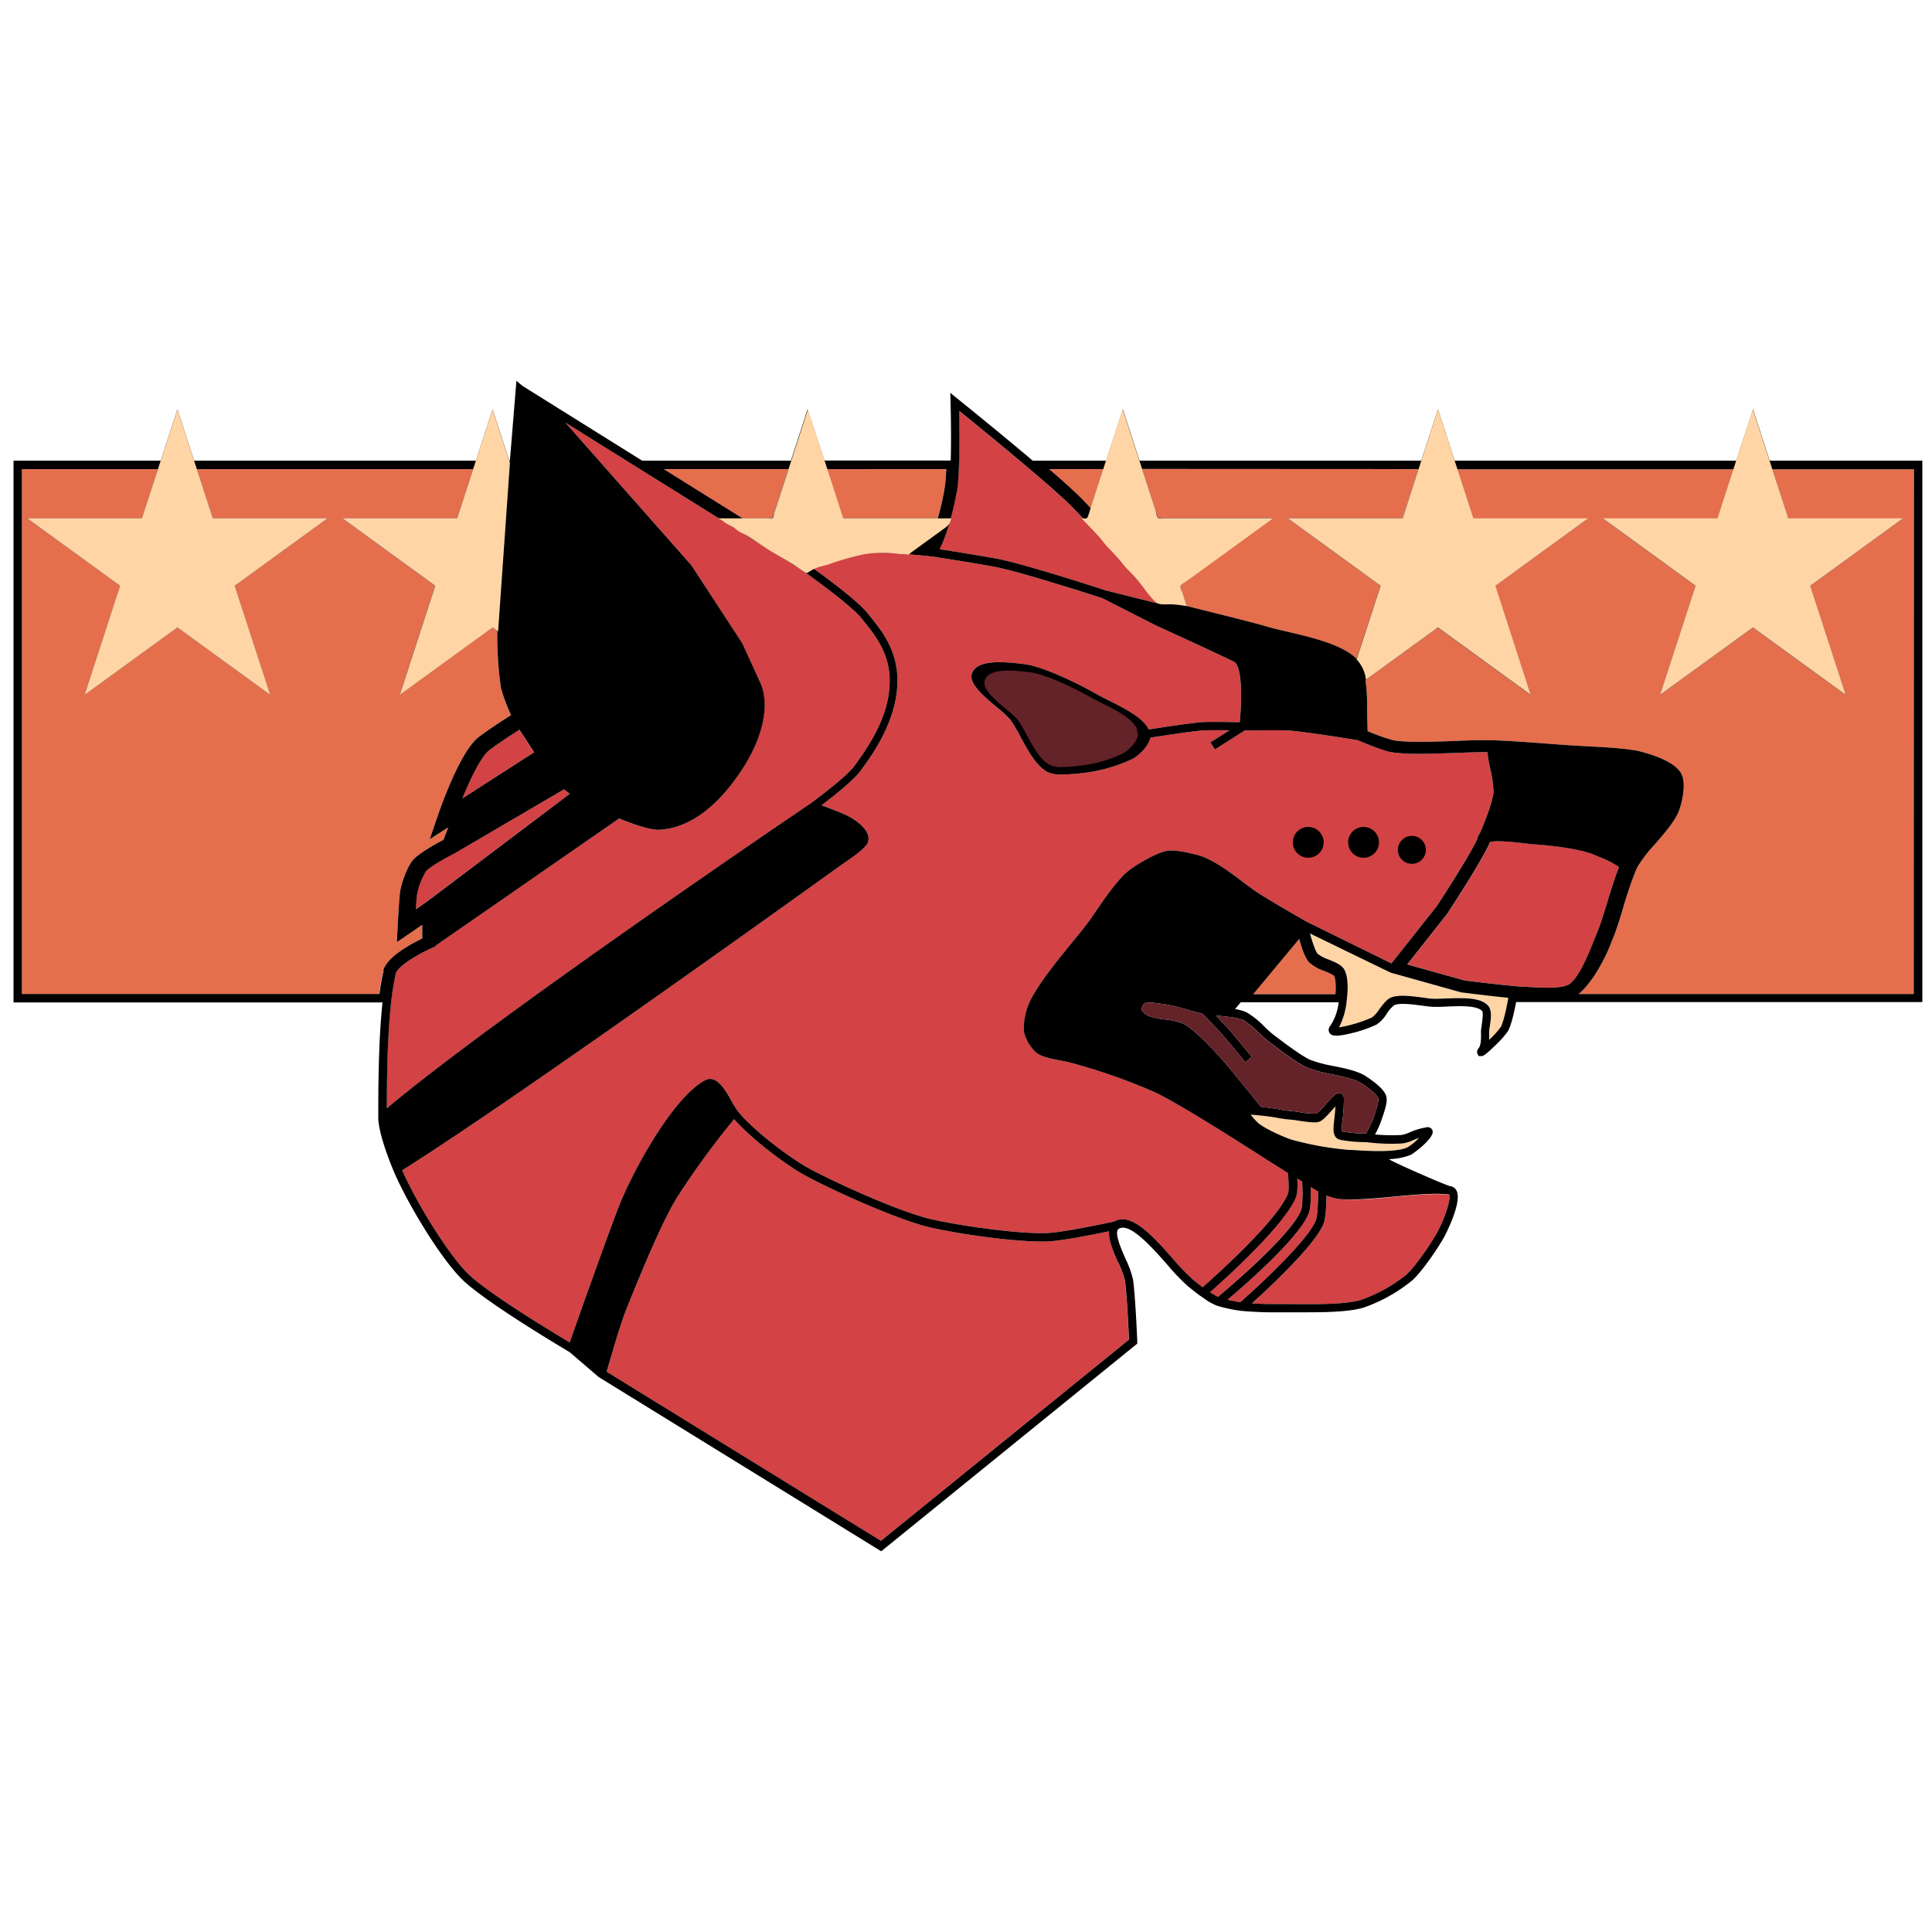 <svg xmlns="http://www.w3.org/2000/svg" viewBox="0 0 500 500"><defs><style>.cls-1{fill:#e56e4d;}.cls-2{fill:#d34244;}.cls-3{fill:#ffd5a5;}.cls-4{fill:#642229;}</style></defs><title>clan-wolf_COLOR</title><g id="n3"><path class="cls-1" d="M367.07,121.41l-4.14,12.75H333.25l24,17.44-6.15,18.93c-3.68-3.7-11.44-5.5-17.74-7-1.95-.45-3.79-.88-5.24-1.3-4.35-1.27-15.16-3.94-21-5.38l-1.72-5.29,24-17.44H299.72l-4.14-12.75Z"/><path class="cls-1" d="M285.52,121.41l-3.28,10.1c-1.22-1.31-2.32-2.45-3.22-3.32-1.61-1.58-4.15-3.85-7.54-6.78Z"/><path class="cls-1" d="M240.26,140.66l-1.2-.12,1.88-1.37C240.69,139.78,240.45,140.27,240.26,140.66Z"/><path class="cls-1" d="M244.86,121.41a43.15,43.15,0,0,1-.48,5.4c-.54,2.94-1.13,5.36-1.7,7.35H218.17L214,121.41Z"/><polygon class="cls-1" points="203.97 121.41 199.83 134.15 192.16 134.15 171.73 121.41 203.97 121.41"/><path class="cls-1" d="M5.67,257.25V121.41h35.2l-4.14,12.75H7.06l24,17.44L21.9,179.82l24-17.44,24,17.44L60.74,151.6l24-17.44H55.08l-4.14-12.75h71.49l-4.14,12.75H88.6l24,17.44-9.17,28.22,24-17.44,1.28.93a94.32,94.32,0,0,0,.93,14.68,44.45,44.45,0,0,0,2.63,7.09c-2,1.25-5.55,3.54-8.33,5.63-4.93,3.73-10.14,18.9-10.72,20.61l-2,5.87,4.77-3.06-1.21,3.22c-2.08,1.08-6.25,3.39-7.86,5.18s-3.19,6.47-3.43,8.63-.55,8.24-.56,8.3l-.21,4.38,6.56-4.5v3.55c-3.68,1.77-9.28,5-10.09,8.31h0a58.93,58.93,0,0,0-1.07,6.06Z"/><path class="cls-1" d="M345.61,257.25H324.33L336.24,243c.64,2.38,1.49,4.85,2.51,6a10.6,10.6,0,0,0,3.95,2.28l.42-1-.41,1a13.47,13.47,0,0,1,2.53,1.23C345.53,253,345.83,254.57,345.61,257.25Z"/><path class="cls-1" d="M495.33,257.25H408.56c4.51-3.83,7.67-11.39,8.12-12.51l0-.05c.26-.64.5-1.23.71-1.75.87-2.06,1.77-5,2.73-8.15a95.37,95.37,0,0,1,3.27-9.59c.12-.29.26-.58.45-.94a37.55,37.55,0,0,1,4.53-5.85c2.59-3,5.28-6.08,6.28-8.92,0-.06,2.21-6.31.37-9.44-1.61-2.75-6.53-4.53-10.39-5.54-3.12-.81-9.17-1.13-14.5-1.41-1.83-.1-3.56-.19-4.91-.29l-3.1-.23c-5-.38-11.93-.91-16-1-2.43-.08-5.78,0-9.34.17-5.82.21-12.42.46-16.11-.15a47.52,47.52,0,0,1-6.73-2.39l-.15-6.11a43.38,43.38,0,0,0-.41-7.08l18.72-13.6,24,17.44-9.17-28.22,24-17.44H381.27l-4.14-12.75h71.49l-4.14,12.75H414.8l24,17.44-9.17,28.22,24-17.44,24,17.44-9.17-28.22,24-17.44H462.82l-4.14-12.75h36.65Z"/></g><g id="n2"><path class="cls-2" d="M412.65,243.11c-1.45,3.61-4.16,10.32-6.79,11.75-2,1.06-7.52.73-10.51.54h-.13l-1.27-.07c-.49,0-1.14-.07-2.11-.16-4.26-.38-11.22-1.24-12.78-1.44l-14.82-4.15,10.32-13.06.08-.12c.35-.53,8.59-13.06,10.86-18.09l.17-.38c1-.37,4-.27,8.79.3,1.07.13,2,.24,2.69.28,4.47.29,12.3,1.25,15.55,2.73l1.16.5A23.33,23.33,0,0,1,419,224.4c-1.06,2.62-2.11,6.06-3.06,9.14s-1.79,5.86-2.57,7.72c-.23.54-.48,1.17-.75,1.85l1,.42Z"/><path class="cls-2" d="M248.2,106.33c5.63,4.56,22.69,18.47,28.54,24.19,5.25,5.13,17.71,19.68,22.76,25.62l-13.36-3.34c-1.27-.41-20.88-6.79-28-8.18-3.22-.63-11.49-1.94-15-2.48,1.06-2.09,2.91-6.6,4.41-14.74C248.42,122.86,248.3,111.33,248.2,106.33Z"/><path class="cls-2" d="M110.28,233.42l-2.69,1.85c.11-1.67.2-2.92.28-3.61a17.8,17.8,0,0,1,2.36-6.23c1-1.12,4.89-3.35,7.33-4.58l28.39-16.54,1.49,1.16Z"/><path class="cls-2" d="M119.64,206.64c2.22-5.47,4.93-10.94,6.94-12.46,2.54-1.92,5.88-4.07,7.82-5.3l3.79,5.82Z"/><path class="cls-2" d="M100.09,286.85c0-9.56.19-26,2.32-34.9.46-1.9,5.85-5.05,9.53-6.69l.65-.29v-.14l47.61-33c1.85.77,7.34,2.93,10.06,2.93h.19c5.3-.21,13.34-3.08,21.52-15.53,5.26-8,7.15-16.15,5.06-21.81-.27-.74-4.5-9.92-5-11L179.1,146.55l0-.07-32.78-37.11,61.4,38.31c.44.31,12.4,8.73,15.33,12.46l.67.84c2.75,3.44,6.53,8.16,6.53,15.15,0,8.6-4.65,16-9.21,22.19-2.18,2.94-11.1,9.49-11.15,9.53C209,208.42,128,263.29,100.09,286.85Z"/><path class="cls-2" d="M289.38,326.76a23.72,23.72,0,0,1,1.72,4.65c.5,3.37.95,12.9,1.05,15.29l-64.21,52.08L157,355c.8-2.77,3.51-12.12,4.81-15.42,5.83-14.69,10.32-24.64,13.33-29.55A210.93,210.93,0,0,1,190,289.65c4.36,5,13.51,12,18.88,14.84,7.83,4.16,23.66,11.24,31.79,13.15,7.06,1.66,22.39,3.91,30.36,3.65,3.45-.11,11.54-1.71,16-2.63C286.79,320.84,288.1,323.84,289.38,326.76Z"/><path class="cls-2" d="M313.16,334.41c4.22-3.73,19.49-17.57,22.26-24.7a13.86,13.86,0,0,0,.26-4.68l.23.13,1.06.62c.14,2.49.16,6.3-.31,7.48-2.6,6.39-18.47,19.84-21.48,22.36A14.43,14.43,0,0,1,313.16,334.41Z"/><path class="cls-2" d="M321,337c-.87-.12-2.17-.37-3.32-.64,4.76-4,18.42-15.94,21-22.28.58-1.44.6-4.68.54-6.87.7.44,1.36.85,1.91,1.15,0,2.56-.13,6.41-.64,7.61C337.93,321.86,323.45,334.84,321,337Z"/><path class="cls-2" d="M372.05,318.78c-1.6,2.93-5.49,8.66-7.94,11a40.07,40.07,0,0,1-11.88,6.64c-4.16,1.21-11.88,1.12-18.09,1.06-2,0-3.87,0-5.37,0-1.07,0-3-.06-4.77-.17,4.62-4.17,16.07-14.86,18.48-20.42.67-1.56.81-5.29.82-7.49a16,16,0,0,0,3.3.9c3.61.44,8.76,0,14.2-.54,5.24-.49,10.67-1,14.24-.54C375.65,310.09,373.84,315.5,372.05,318.78Z"/><path class="cls-2" d="M310,221.29c-.23-.06-5.59-1.53-7.91-1.11-2.78.5-7.43,3.23-9.7,4.91-2.77,2.05-6,6.68-8.54,10.4-.74,1.07-1.44,2.09-2,2.88-1.12,1.52-2.71,3.46-4.39,5.52-4.36,5.34-9.79,12-11.52,16.67a17.69,17.69,0,0,0-1,6.27,10.62,10.62,0,0,0,3.34,5.68c1.48,1.08,4.21,1.59,6.4,2,.67.13,1.3.24,1.78.36a150.82,150.82,0,0,1,22.62,7.9c7.5,3.59,28.48,17.19,28.71,17.34,0,0,3.83,2.37,5.52,3.5.19,1.91.31,4.55,0,5.33-2.65,6.83-18.66,21.19-22.07,24.2-.74-.55-1.66-1.3-2.27-1.8l-.24-.19a53,53,0,0,1-5-5.19c-5.15-5.84-11-12.43-15.35-9.84-2.42.52-13.58,2.89-17.57,3-7.78.24-22.85-2-29.8-3.59-8-1.87-23.54-8.84-31.27-12.95-5.54-2.94-15.41-10.57-19-15.29a22,22,0,0,1-1.34-2.21c-1.67-3-4-7.06-6.91-5.52-8.35,4.4-18.78,23.63-22.25,32.46-3.09,7.87-10.87,29.9-12.8,35.39-4.58-2.73-21.65-13-26.55-18-5.28-5.35-13.28-18.54-16.8-26.54,29.88-18.73,111.3-77.33,113.22-78.72s6.69-4.36,7.31-6.17c1.24-3.62-5.17-6.81-5.44-6.95-1.35-.66-4.5-1.86-6.56-2.62,2.76-2.1,8.24-6.4,10-8.81,2.88-3.89,9.64-13,9.64-23.48,0-7.76-4-12.82-7-16.51l-.66-.83c-2.48-3.16-10.47-9.07-14.06-11.66,3.72-1.21,11.53-3.66,14.77-4,3.81-.39,15.34.84,15.87.9s12.5,1.94,16.42,2.71c6.84,1.34,26.28,7.63,27.7,8.09l13.74,7c.14.07,14.37,6.55,20.27,9.42,2.13,1,2.16,9.61,1.51,15.67-2.3-.05-7.91-.15-10,0-3.16.27-10.92,1.46-13.53,1.87-1.52-3.09-6.44-5.55-10.47-7.57-1.08-.54-2-1-2.73-1.41-4.61-2.63-13.8-7.26-19.07-7.92-5.94-.76-12.19-1.08-13.48,2.32h0c-1,2.61,2.83,5.82,6.52,8.93a26.85,26.85,0,0,1,3.41,3.15,41.73,41.73,0,0,1,2.6,4.4c1.92,3.55,4.1,7.58,7,9.14a8.45,8.45,0,0,0,3.76.63,51.74,51.74,0,0,0,5.74-.44l.57-.07a40.75,40.75,0,0,0,12-3.57c1.6-.87,4.13-3.27,4.53-5.46,2.62-.41,10.3-1.59,13.35-1.85,1.4-.12,4.61-.1,7.16-.07l-4.94,3.14,1.17,1.83,7.7-4.9.65,0v0c2.34,0,8.45-.14,10.74,0,4.23.3,16.49,2.28,17.89,2.51.93.4,6.46,2.74,8.65,3.1,4,.66,10.79.41,16.76.19,3-.11,5.9-.22,8.12-.19a43.35,43.35,0,0,0,.77,4.47,26.58,26.58,0,0,1,.81,5.82c-.11,1.88-1.45,5.92-3.58,10.79a2.32,2.32,0,0,0-.56,1.26c-2.18,4.73-10,16.67-10.52,17.45l-11.75,14.86-22-10.83c-.6-.34-10.39-5.92-13.48-8.08-.78-.55-1.73-1.27-2.74-2C318.38,225.75,313.92,222.36,310,221.29Z"/></g><g id="n1"><path class="cls-3" d="M363,295.91a9.86,9.86,0,0,0,2.7-.83c.48-.2,1-.41,1.56-.6a15.69,15.69,0,0,1-3,2.44c-1.69.78-4.94,1.09-9.66.93h0c-1.81-.06-3.49-.17-4.84-.26l-.54,0a80.55,80.55,0,0,1-15-2.67c-2.32-.77-6.8-2.81-8.53-4.24a14.37,14.37,0,0,1-2-2.23l2,.18c2.79.28,4,.5,5.08.69a30.51,30.51,0,0,0,3.57.46c.26,0,.83.11,1.44.2,3.21.49,4.9.65,5.78.26s1.82-1.42,3.33-3.12l.71-.79c-.07,1.37-.2,2.53-.31,3.52-.28,2.55-.53,4.76,1.8,5.17a35.88,35.88,0,0,0,5.49.55c.53,0,1,0,1.54.08l.63.06A49.68,49.68,0,0,0,363,295.91Z"/><path class="cls-3" d="M388.37,265.83a23.27,23.27,0,0,1-2.94,3.25c0-.44,0-.86,0-1.24s0-.74,0-1,.09-.72.16-1.18c.29-1.88.65-4.23-.44-5.44-2-2.24-6.76-2-10.94-1.86-1.37.06-2.67.12-3.56.05-.62,0-1.47-.16-2.37-.28-2.79-.37-6.27-.84-8.27,0-1.12.47-2,1.7-3,3a8.88,8.88,0,0,1-1.85,2.12,35.38,35.38,0,0,1-8.59,2.59,18.68,18.68,0,0,0,2-6.94c.28-2.17.56-6.12-.7-8.14-.71-1.14-2.34-1.81-4.06-2.52a9.7,9.7,0,0,1-2.75-1.43c-.61-.69-1.38-3.06-2-5.27L360,251.77l.09,0,18.22,5.1.16,0c.08,0,7,.89,11.88,1.36C389.93,260.66,389.11,264.56,388.37,265.83Z"/></g><g id="Base"><circle cx="338.57" cy="218" r="3.99"/><circle cx="352.89" cy="218" r="3.99"/><circle cx="365.39" cy="219.94" r="3.62"/><path d="M458,119.23l-4.32-13.3-4.32,13.3h-72.9l-4.32-13.3-4.32,13.3h-72.9l-4.32-13.3-4.32,13.3h-19c-8.79-7.44-18.88-15.56-19.51-16.07l-1.84-1.48L246,104c0,.12.24,8.29.05,15.19h-32.7L209,105.93l-4.32,13.3H166.2l-31-19.37-1.55-1.31-1.69,20.68h-.15l-4.32-13.3-4.32,13.3H50.23l-4.32-13.3-4.32,13.3H3.5V259.42H99c-1.09,10-1.1,22.82-1.1,29.79,0,4.17,3.24,12.1,3.89,13.65,3,7.25,11.42,21.78,17.63,28.07,5.72,5.79,26.33,18,28,19l7.54,6.46,73.1,45.08,66.26-53.74,0-.55c0-.49-.51-12.1-1.1-16.06a24.46,24.46,0,0,0-1.88-5.21c-1.15-2.63-3.08-7-1.86-7.86h0c2.8-1.86,8.53,4.62,12.71,9.35a53,53,0,0,0,5.21,5.44l.24.19c.91.74,2.28,1.85,3.1,2.4l.73.5a15,15,0,0,0,3.52,2,39.26,39.26,0,0,0,6.23,1.32c1.77.17,5.8.4,7.55.37,1.47,0,3.34,0,5.31,0,1.48,0,3.05,0,4.64,0,5.21,0,10.65-.18,14.08-1.18a41.45,41.45,0,0,0,12.77-7.14c2.65-2.48,6.66-8.38,8.37-11.5,0-.09,4.56-8.65,3-11.68a2.08,2.08,0,0,0-1.4-1.09,2.28,2.28,0,0,0-.25-.06c-.91-.11-16.53-6.94-15.75-7a16,16,0,0,0,5.54-1.09c.8-.37,6.22-4.4,5.67-6.26a1.3,1.3,0,0,0-1.56-.87,17.87,17.87,0,0,0-4.38,1.31,8.34,8.34,0,0,1-2.09.67,46.64,46.64,0,0,1-6.86-.13,26.66,26.66,0,0,0,1.47-3.17c.07-.23.18-.52.29-.86.82-2.34,1.47-4.38,1.19-5.68-.33-1.5-2-3.16-5.36-5.39-1.92-1.26-5.23-2-8.43-2.63a32.67,32.67,0,0,1-6-1.61c-2.32-1.08-6.39-4.17-8.82-6l-.77-.58c-.59-.45-1.38-1.19-2.21-2a20.92,20.92,0,0,0-4.77-3.77,12.43,12.43,0,0,0-2.82-.76l1.47-1.76h25.34a13.6,13.6,0,0,1-2.18,6.12,1.48,1.48,0,0,0-.07,1.95c.48.55,1.38,1,6-.17a32.78,32.78,0,0,0,6.12-2.16,9.36,9.36,0,0,0,2.56-2.75,8.22,8.22,0,0,1,2-2.27c1.46-.61,4.75-.17,7.15.15.93.12,1.81.24,2.5.29a37.81,37.81,0,0,0,3.81-.05c3.33-.14,7.9-.34,9.23,1.14.4.45,0,2.78-.09,3.66-.08.51-.15,1-.18,1.32s0,.74,0,1.16c0,1.21,0,2.7-.65,3.53a1.33,1.33,0,0,0-.27,1.4l.3.6.66,0h.1c.39,0,.89-.19,3.47-2.69a25.08,25.08,0,0,0,3.36-3.77c.87-1.5,1.67-5.2,2.11-7.51h.27l5,0,5.81,0a5.9,5.9,0,0,0,.68,0H497.5V119.23Zm-90.9,2.17-4.14,12.75H333.25l24,17.44-6.15,18.93c-3.68-3.7-11.44-5.5-17.74-7-1.95-.45-3.79-.88-5.24-1.3-4.35-1.27-15.16-3.94-21-5.38l-1.72-5.29,24-17.44H299.72l-4.14-12.75Zm-81.55,0-3.28,10.1c-1.22-1.31-2.32-2.45-3.22-3.32-1.61-1.58-4.15-3.85-7.54-6.78Zm-37.94,6c.84-4.54.72-16.07.62-21.07,5.63,4.56,22.69,18.47,28.54,24.19,5.25,5.13,17.71,19.68,22.76,25.62l-13.36-3.34c-1.27-.41-20.88-6.79-28-8.18-3.22-.62-11.49-1.94-15-2.48C244.23,140,246.08,135.54,247.58,127.4Zm-2.73-6a43.13,43.13,0,0,1-.48,5.4c-.54,2.94-1.13,5.36-1.7,7.35H218.17L214,121.41Zm-40.88,0-4.14,12.75h-7.67l-20.43-12.75Zm-69.56,67.47,3.79,5.82-18.56,11.94c2.22-5.47,4.94-10.94,6.94-12.46C129.13,192.26,132.47,190.11,134.41,188.88Zm11.53,15.42,1.49,1.16-37.15,28-2.69,1.85c.11-1.67.2-2.92.28-3.61a17.8,17.8,0,0,1,2.36-6.23c1-1.12,4.89-3.35,7.33-4.58Zm-46.7,46.89a58.91,58.91,0,0,0-1.07,6.06H5.67V121.41h35.2l-4.14,12.75H7.06l24,17.44L21.9,179.82l24-17.44,24,17.44L60.74,151.6l24-17.44H55.08l-4.14-12.75h71.49l-4.14,12.75H88.6l24,17.44-9.17,28.22,24-17.44,1.28.93a94.35,94.35,0,0,0,.93,14.68,44.46,44.46,0,0,0,2.63,7.09c-2,1.25-5.55,3.54-8.33,5.63-4.93,3.73-10.14,18.9-10.72,20.61l-2,5.87,4.77-3.06-1.21,3.22c-2.08,1.08-6.25,3.39-7.86,5.18s-3.19,6.47-3.43,8.63-.55,8.24-.56,8.3l-.21,4.38,6.56-4.5v3.55c-3.68,1.77-9.28,5-10.09,8.31Zm.85,35.66c0-9.56.19-26,2.32-34.9.46-1.9,5.85-5.05,9.53-6.69l.65-.29v-.14l47.61-33c1.85.77,7.34,2.93,10.06,2.93h.19c5.3-.21,13.34-3.08,21.52-15.53,5.26-8,7.15-16.15,5.06-21.81-.27-.74-4.5-9.92-5-11L179.1,146.55l0-.07-32.78-37.11,61.4,38.31c.44.31,12.4,8.73,15.33,12.46l.67.84c2.75,3.44,6.53,8.16,6.53,15.15,0,8.6-4.65,16-9.21,22.19-2.18,2.94-11.1,9.49-11.15,9.53C209,208.42,128,263.29,100.09,286.85Zm189.29,39.91a23.71,23.71,0,0,1,1.72,4.65c.5,3.37.95,12.9,1.05,15.29l-64.21,52.08L157,355c.8-2.77,3.51-12.12,4.81-15.42,5.83-14.69,10.32-24.64,13.33-29.55A210.88,210.88,0,0,1,190,289.65c4.36,5,13.51,12,18.88,14.84,7.83,4.16,23.66,11.24,31.79,13.15,7.06,1.66,22.39,3.91,30.36,3.65,3.45-.11,11.54-1.71,16-2.63C286.79,320.84,288.1,323.84,289.38,326.76Zm23.78,7.65c4.22-3.73,19.49-17.56,22.26-24.69a13.86,13.86,0,0,0,.26-4.68l.23.13,1.06.62c.14,2.49.16,6.3-.31,7.48-2.6,6.39-18.47,19.84-21.48,22.36A14.4,14.4,0,0,1,313.16,334.41ZM321,337c-.87-.12-2.17-.37-3.32-.64,4.76-4,18.42-15.94,21-22.28.58-1.44.6-4.68.54-6.87.7.44,1.36.85,1.91,1.15,0,2.56-.13,6.41-.64,7.6C337.93,321.86,323.45,334.84,321,337Zm39.8-27.32c5.24-.49,10.67-1,14.24-.54.61,1-1.21,6.36-3,9.64-1.6,2.93-5.49,8.66-7.94,11a40.07,40.07,0,0,1-11.88,6.64c-4.16,1.21-11.88,1.12-18.09,1.06-2,0-3.87,0-5.37,0-1.07,0-3-.06-4.77-.17,4.62-4.17,16.07-14.86,18.48-20.42.67-1.56.81-5.29.82-7.49a15.93,15.93,0,0,0,3.3.9C350.2,310.66,355.35,310.19,360.8,309.68ZM363,295.92a9.88,9.88,0,0,0,2.7-.83c.48-.2,1-.41,1.56-.6a15.7,15.7,0,0,1-3,2.44c-1.69.78-4.94,1.09-9.66.93h0c-1.81-.06-3.49-.17-4.84-.26l-.54,0a80.54,80.54,0,0,1-15-2.67c-2.32-.77-6.8-2.81-8.53-4.24a14.39,14.39,0,0,1-2-2.23l2,.18c2.79.28,4,.5,5.08.69a30.5,30.5,0,0,0,3.57.46c.26,0,.83.11,1.44.2,3.21.49,4.9.65,5.78.26s1.82-1.42,3.33-3.12l.71-.79c-.07,1.37-.2,2.53-.31,3.52-.28,2.55-.53,4.76,1.8,5.17a35.9,35.9,0,0,0,5.49.55c.53,0,1,0,1.54.08l.63.06A49.76,49.76,0,0,0,363,295.92Zm-41.39-32a20.92,20.92,0,0,1,4.16,3.36c.88.83,1.71,1.61,2.39,2.13l.76.58c2.66,2,6.69,5.07,9.22,6.25A33.67,33.67,0,0,0,344.6,278c3,.63,6.11,1.29,7.69,2.32,3.61,2.38,4.32,3.55,4.43,4,.18.8-.73,3.4-1.11,4.5-.12.36-.23.67-.31.91a33.94,33.94,0,0,1-1.76,3.62l-.89,0a33.51,33.51,0,0,1-5.19-.52l-.12,0a9.16,9.16,0,0,1,.1-2.76,49,49,0,0,0,.37-5.75A1.31,1.31,0,0,0,347,283c-1-.4-1.89.55-3.74,2.63a17.69,17.69,0,0,1-2.56,2.56,21.74,21.74,0,0,1-4.61-.41c-.7-.11-1.25-.19-1.6-.22a28.22,28.22,0,0,1-3.35-.44c-1-.18-2.23-.4-4.79-.67L317.84,276c-.31-.37-7.71-9.06-11.58-11.08a18.27,18.27,0,0,0-4.77-1.08,19,19,0,0,1-4.2-.89,6,6,0,0,1-1.87-1.47,3.16,3.16,0,0,1,.65-1.76c.71-.49,3.39-.1,4.53.06l.87.12a49.7,49.7,0,0,1,5.94,1.44c1.41.4,2.75.77,3.8,1,.91.94,4.29,4.45,5.38,5.7,1.25,1.43,5.65,6.81,5.69,6.86l1.68-1.38c-.18-.22-4.46-5.46-5.74-6.91-.7-.8-2.23-2.42-3.53-3.79l.58.06c1.14.11,2.32.23,3.4.39A12.26,12.26,0,0,1,321.58,263.93ZM310,221.29c-.23-.06-5.59-1.53-7.91-1.11-2.78.5-7.43,3.23-9.7,4.91-2.77,2.05-6,6.68-8.54,10.4-.74,1.07-1.44,2.09-2,2.88-1.12,1.52-2.71,3.46-4.39,5.52-4.36,5.34-9.79,12-11.52,16.67a17.69,17.69,0,0,0-1,6.27,10.61,10.61,0,0,0,3.34,5.68c1.48,1.08,4.21,1.59,6.4,2,.67.13,1.3.24,1.78.36a150.89,150.89,0,0,1,22.62,7.9c7.5,3.59,28.48,17.19,28.71,17.34,0,0,3.83,2.37,5.52,3.5.19,1.91.31,4.55,0,5.33-2.65,6.83-18.66,21.19-22.07,24.2-.74-.55-1.66-1.3-2.27-1.8l-.24-.19a53,53,0,0,1-5-5.19c-5.15-5.84-11-12.43-15.35-9.84-2.42.52-13.58,2.89-17.57,3-7.78.24-22.85-2-29.8-3.59-8-1.87-23.54-8.84-31.27-12.95-5.54-2.94-15.41-10.57-19-15.29a22,22,0,0,1-1.34-2.21c-1.67-3-4-7.06-6.91-5.52-8.35,4.4-18.78,23.63-22.25,32.46-3.09,7.87-10.87,29.9-12.8,35.39-4.57-2.73-21.65-13-26.55-18-5.28-5.35-13.28-18.54-16.8-26.54,29.88-18.73,111.3-77.33,113.22-78.72s6.69-4.36,7.31-6.17c1.24-3.62-5.17-6.81-5.44-6.95-1.35-.66-4.5-1.86-6.56-2.62,2.76-2.1,8.24-6.4,10-8.81,2.88-3.89,9.64-13,9.64-23.48,0-7.76-4-12.82-7-16.51l-.66-.83c-2.48-3.16-10.47-9.07-14.06-11.66,3.72-1.21,11.53-3.66,14.77-4,3.81-.39,15.34.84,15.87.9s12.5,1.94,16.43,2.71c6.84,1.34,26.28,7.63,27.7,8.09l13.74,7c.14.07,14.37,6.55,20.27,9.42,2.13,1,2.16,9.61,1.51,15.67-2.3-.05-7.91-.15-10,0-3.16.27-10.92,1.46-13.53,1.87-1.52-3.09-6.44-5.55-10.47-7.57-1.08-.54-2-1-2.73-1.41-4.61-2.63-13.8-7.26-19.06-7.92-5.94-.76-12.19-1.08-13.48,2.32h0c-1,2.6,2.83,5.82,6.52,8.93a26.84,26.84,0,0,1,3.41,3.15,41.68,41.68,0,0,1,2.6,4.4c1.92,3.55,4.1,7.58,7,9.14a8.45,8.45,0,0,0,3.76.63,51.82,51.82,0,0,0,5.74-.44l.57-.07a40.75,40.75,0,0,0,12-3.57c1.6-.87,4.13-3.27,4.53-5.46,2.62-.41,10.3-1.59,13.34-1.85,1.4-.12,4.61-.1,7.16-.07l-4.94,3.14,1.17,1.83,7.7-4.9.65,0v0c2.34,0,8.44-.14,10.74,0,4.23.3,16.49,2.28,17.89,2.51.93.4,6.46,2.74,8.65,3.1,4,.66,10.79.41,16.76.19,3-.11,5.9-.22,8.12-.19a43.34,43.34,0,0,0,.77,4.47,26.58,26.58,0,0,1,.81,5.82c-.11,1.88-1.45,5.92-3.58,10.79a2.32,2.32,0,0,0-.56,1.27c-2.18,4.73-10,16.67-10.52,17.45l-11.75,14.86-22-10.83c-.6-.34-10.39-5.92-13.48-8.08-.78-.55-1.73-1.27-2.74-2C318.38,225.75,313.92,222.36,310,221.29Zm35.56,36H324.33L336.24,243c.64,2.38,1.49,4.85,2.51,6a10.6,10.6,0,0,0,3.95,2.28h0a13.48,13.48,0,0,1,2.53,1.23C345.53,253,345.83,254.57,345.61,257.25Zm42.77,8.58a23.25,23.25,0,0,1-2.94,3.25c0-.44,0-.86,0-1.24s0-.74,0-1,.09-.72.16-1.18c.29-1.88.65-4.23-.44-5.44-2-2.24-6.76-2-10.94-1.86-1.37.06-2.67.12-3.56.05-.62,0-1.47-.16-2.37-.28-2.79-.37-6.27-.84-8.27,0-1.12.47-2,1.7-3,3a8.88,8.88,0,0,1-1.85,2.12,35.38,35.38,0,0,1-8.59,2.59,18.68,18.68,0,0,0,2-6.94c.28-2.17.56-6.12-.7-8.14-.71-1.14-2.34-1.81-4.06-2.52a9.69,9.69,0,0,1-2.75-1.43c-.61-.69-1.38-3.06-2-5.27L360,251.77l.09,0,18.22,5.1.16,0c.08,0,7,.89,11.88,1.36C389.93,260.66,389.11,264.56,388.37,265.83Zm17.48-11c-2,1.06-7.52.73-10.51.54h-.13l-1.27-.07c-.49,0-1.14-.07-2.11-.16-4.26-.38-11.22-1.24-12.78-1.44l-14.82-4.15,10.32-13.06.08-.12c.35-.53,8.59-13.06,10.86-18.09l.17-.38c1-.37,4-.27,8.79.3,1.07.13,2,.24,2.69.28,4.47.29,12.3,1.25,15.55,2.73l1.16.5A23.31,23.31,0,0,1,419,224.4c-1.06,2.62-2.11,6.06-3.06,9.14s-1.79,5.86-2.57,7.72c-.23.54-.48,1.17-.75,1.85h0C411.19,246.72,408.49,253.44,405.85,254.87Zm89.47,2.38H408.56c4.51-3.83,7.67-11.39,8.12-12.51l0-.05c.26-.64.5-1.23.71-1.75.87-2.06,1.77-5,2.73-8.15a95.37,95.37,0,0,1,3.27-9.59c.12-.29.26-.58.45-.94a37.58,37.58,0,0,1,4.53-5.85c2.59-3,5.28-6.08,6.28-8.92,0-.06,2.21-6.31.37-9.44-1.61-2.75-6.53-4.53-10.39-5.54-3.12-.81-9.17-1.13-14.5-1.41-1.83-.1-3.56-.19-4.91-.29l-3.1-.23c-5-.38-11.93-.91-16-1-2.43-.08-5.78,0-9.34.17-5.82.21-12.42.46-16.11-.15a47.45,47.45,0,0,1-6.73-2.39l-.15-6.11a43.37,43.37,0,0,0-.41-7.08l18.72-13.6,24,17.44-9.17-28.22,24-17.44H381.27l-4.14-12.75h71.49l-4.14,12.75H414.8l24,17.44-9.17,28.22,24-17.44,24,17.44-9.17-28.22,24-17.44H462.82l-4.14-12.75h36.65Z"/></g><g id="p1"><path class="cls-4" d="M294.18,188.47c-1.3-2.66-5.53-4.77-9-6.49-.93-.46-1.73-.86-2.34-1.21-4-2.26-11.85-6.23-16.37-6.8-5.1-.65-10.47-.92-11.57,2h0c-.85,2.24,2.43,5,5.6,7.67a23.05,23.05,0,0,1,2.92,2.7,35.82,35.82,0,0,1,2.23,3.78c1.65,3,3.52,6.5,6,7.85a7.26,7.26,0,0,0,3.23.54,44.41,44.41,0,0,0,4.92-.38l.49-.06A35,35,0,0,0,290.61,195c1.37-.74,3.55-2.81,3.89-4.69"/><path class="cls-4" d="M321.58,263.93a20.91,20.91,0,0,1,4.16,3.36c.88.83,1.71,1.61,2.39,2.13l.76.58c2.66,2,6.69,5.07,9.22,6.25A33.68,33.68,0,0,0,344.6,278c3,.63,6.12,1.29,7.69,2.32,3.61,2.38,4.32,3.55,4.43,4,.18.8-.73,3.4-1.11,4.5-.12.36-.23.67-.31.91a33.87,33.87,0,0,1-1.76,3.62l-.89,0a33.51,33.51,0,0,1-5.19-.52l-.12,0a9.17,9.17,0,0,1,.1-2.76,49,49,0,0,0,.37-5.74A1.31,1.31,0,0,0,347,283c-1-.4-1.89.55-3.74,2.63a17.68,17.68,0,0,1-2.56,2.56,21.77,21.77,0,0,1-4.61-.41c-.7-.11-1.25-.19-1.6-.22a28.27,28.27,0,0,1-3.35-.43c-1-.18-2.23-.4-4.79-.67L317.84,276c-.31-.37-7.71-9.06-11.58-11.08a18.26,18.26,0,0,0-4.77-1.08,19,19,0,0,1-4.2-.89,6,6,0,0,1-1.87-1.47,3.16,3.16,0,0,1,.65-1.76c.71-.49,3.39-.1,4.53.06l.87.12a49.66,49.66,0,0,1,5.94,1.44c1.41.4,2.75.77,3.8,1,.91.94,4.29,4.45,5.38,5.7,1.25,1.43,5.65,6.81,5.69,6.86l1.68-1.38c-.18-.22-4.46-5.46-5.74-6.91-.69-.8-2.23-2.42-3.53-3.79l.58.06c1.14.11,2.32.23,3.4.39A12.27,12.27,0,0,1,321.58,263.93Z"/></g><g id="p2"><polygon class="cls-3" points="45.91 105.93 36.73 134.15 7.06 134.15 31.07 151.6 21.9 179.82 45.91 162.38 69.92 179.82 60.74 151.6 84.75 134.15 55.08 134.15 45.91 105.93"/><polygon class="cls-3" points="131.97 119.77 127.48 105.93 118.31 134.15 88.63 134.15 112.64 151.6 103.47 179.82 127.48 162.38 128.91 163.42 131.97 119.77 131.97 119.77"/><polygon class="cls-3" points="453.64 105.93 444.47 134.15 414.8 134.15 438.81 151.6 429.63 179.82 453.64 162.38 477.65 179.82 468.48 151.6 492.49 134.15 462.81 134.15 453.64 105.93"/><path class="cls-3" d="M411,134.15H381.31l-9.17-28.23L363,134.15H333.3l24,17.44-6.2,19.08h0a9.07,9.07,0,0,1,2.4,5.24l18.63-13.54,24,17.44L387,151.6Z"/><path class="cls-3" d="M218.23,134.15l-8-24.74-1.13-3.49-5.63,17.32-3.08,9.47c-.09.27-.24,1.27-.48,1.44s-.82,0-1,0h-13a11.35,11.35,0,0,1,1.84,1.17c.61.39,1.28.7,1.91,1.06a15.68,15.68,0,0,1,1.35,1c.65.47,1.42.73,2.11,1.13,2.38,1.39,4.55,3.06,6.92,4.46s4.85,2.76,7.09,4.35c.31.22.65.41,1,.63.48.32.49.47,1.05.15s1.18-.75,1.82-1c1.2-.54,2.55-.73,3.79-1.17a75.58,75.58,0,0,1,8.49-2.42,28.18,28.18,0,0,1,8-.29c.67,0,1.33.15,2,.19.34,0,.69,0,1,0a2.81,2.81,0,0,0,.81.1,2.49,2.49,0,0,0,.59-.43l3.58-2.6,4.71-3.42c1.19-.86,1.93-1.3,2.2-2.91H218.23Z"/><path class="cls-3" d="M299.15,155.87c.82.74,2.59.51,3.65.52a27.63,27.63,0,0,1,4.33.49L306,153.32c-.16-.48-.68-1.41-.43-1.81s1.12-.81,1.5-1.09l2.84-2.06,15.45-11.22,4.09-3H300.93c-.23,0-1,.13-1.16,0-.38-.25-.61-1.75-.75-2.18l-4.71-14.48-3.76-11.56-8.37,25.77a18.35,18.35,0,0,1-.68,2.09c-.3.64-.79.37-1.56.37,1.44,1.58,3,3.11,4.45,4.7.82.92,1.48,1.94,2.35,2.83s1.82,1.88,2.69,2.86,1.67,2.16,2.64,3.07a30.26,30.26,0,0,1,2.49,2.71C296.09,152.14,297.36,154.26,299.15,155.87Z"/></g></svg>